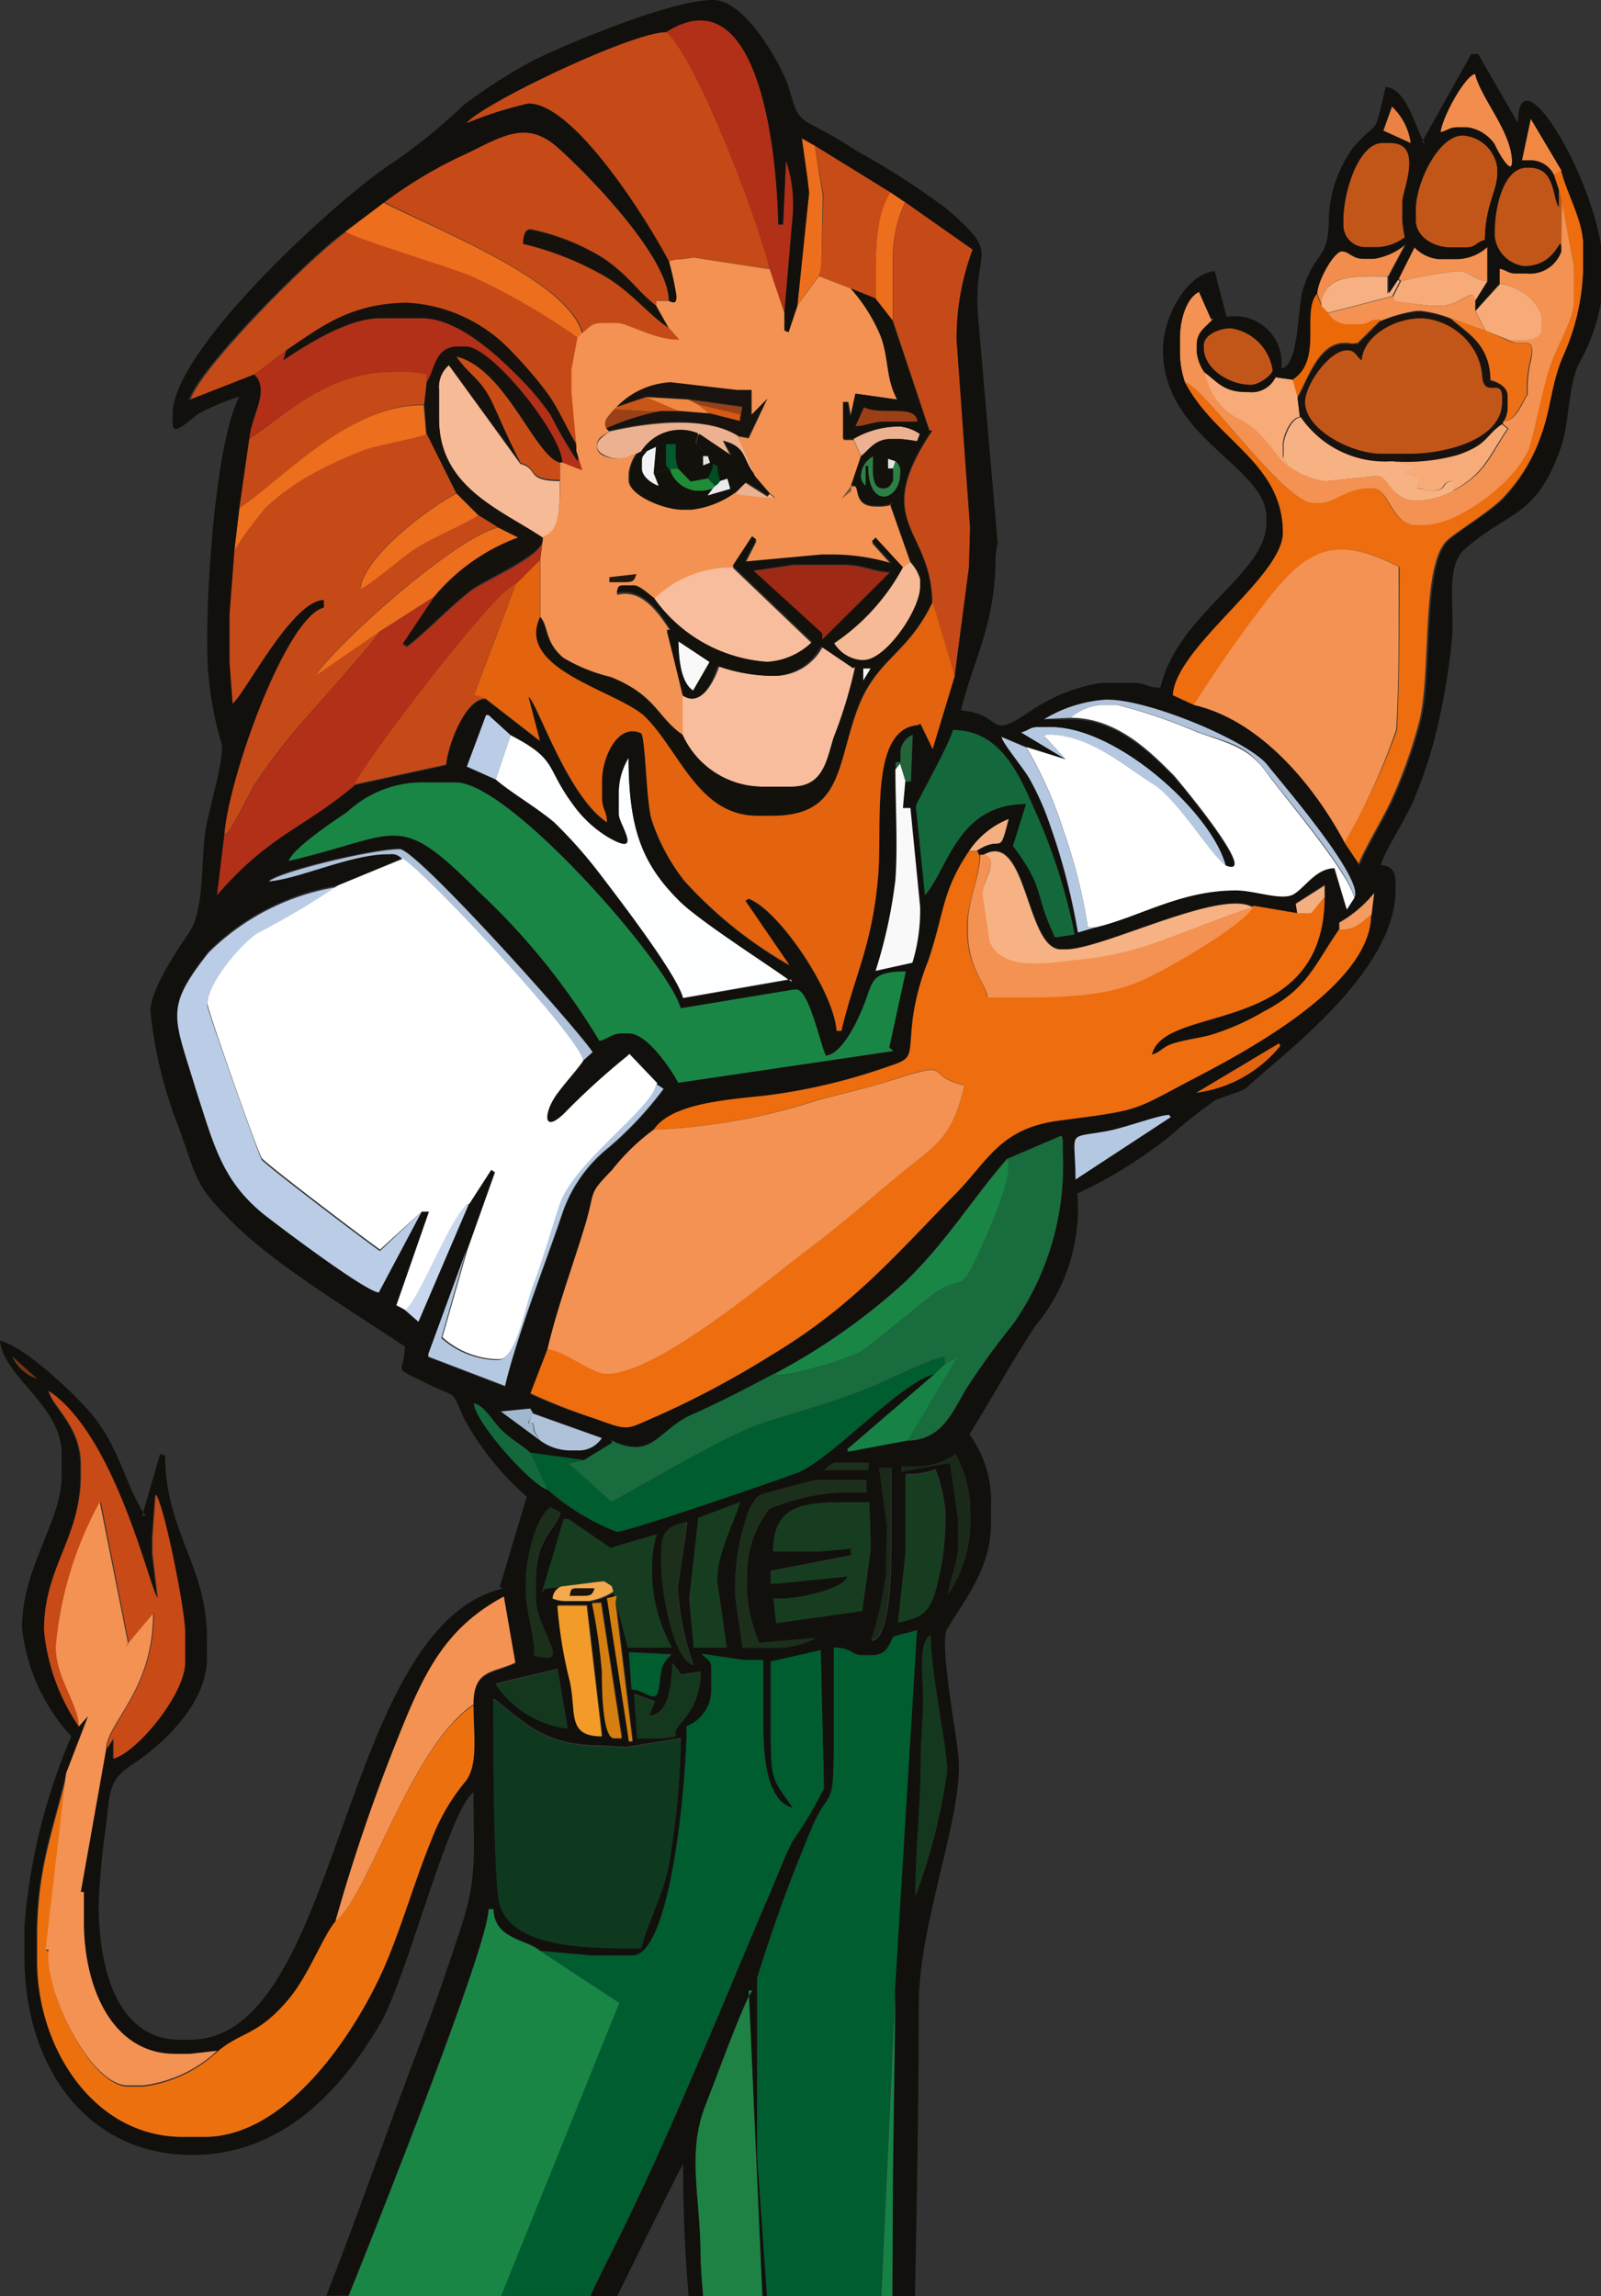 <svg xmlns="http://www.w3.org/2000/svg" viewBox="0 0 72.7 104.23"><rect x="0" y="0" width="72.7" height="104.23" fill="#333333" stroke="none"/><defs><style>.cls-1{fill:#e98242;}.cls-1,.cls-10,.cls-11,.cls-12,.cls-13,.cls-14,.cls-15,.cls-16,.cls-17,.cls-18,.cls-19,.cls-2,.cls-20,.cls-21,.cls-22,.cls-23,.cls-24,.cls-25,.cls-26,.cls-27,.cls-28,.cls-29,.cls-3,.cls-30,.cls-31,.cls-32,.cls-33,.cls-34,.cls-35,.cls-36,.cls-37,.cls-38,.cls-39,.cls-4,.cls-40,.cls-41,.cls-42,.cls-43,.cls-44,.cls-45,.cls-46,.cls-47,.cls-48,.cls-49,.cls-5,.cls-50,.cls-51,.cls-52,.cls-53,.cls-54,.cls-55,.cls-56,.cls-57,.cls-58,.cls-59,.cls-6,.cls-60,.cls-61,.cls-62,.cls-63,.cls-64,.cls-65,.cls-66,.cls-67,.cls-68,.cls-7,.cls-8,.cls-9{fill-rule:evenodd;}.cls-2{fill:#f28d4d;}.cls-3{fill:#f18842;}.cls-4{fill:#c25618;}.cls-5{fill:#c64a17;}.cls-6{fill:#f39252;}.cls-7{fill:#ed6e1c;}.cls-8{fill:#c74c17;}.cls-9{fill:#f7b082;}.cls-10{fill:#b13017;}.cls-11{fill:#f6ab78;}.cls-12{fill:#15120d;}.cls-13{fill:#ed6d0f;}.cls-14{fill:#ec6907;}.cls-15{fill:#ee7016;}.cls-16{fill:#9b4016;}.cls-17{fill:#c95617;}.cls-18{fill:#d65a14;}.cls-19{fill:#18130e;}.cls-20{fill:#ebb190;}.cls-21{fill:#19130f;}.cls-22{fill:#e3e3e4;}.cls-23{fill:#005a2b;}.cls-24{fill:#ca4d17;}.cls-25{fill:#f2f3f4;}.cls-26{fill:#12110c;}.cls-27{fill:#004c24;}.cls-28{fill:#2b8143;}.cls-29{fill:#1f8c37;}.cls-30{fill:#13110c;}.cls-31{fill:#775037;}.cls-32{fill:#ecebec;}.cls-33{fill:#f7b284;}.cls-34{fill:#f7ba96;}.cls-35{fill:#9e2915;}.cls-36{fill:#23170f;}.cls-37{fill:#f8bd9d;}.cls-38{fill:#f9f9fa;}.cls-39{fill:#afc2d9;}.cls-40{fill:#bbcde6;}.cls-41{fill:#24643b;}.cls-42{fill:#fdfeff;}.cls-43{fill:#b4c9e1;}.cls-44{fill:#f4af80;}.cls-45{fill:#12100d;}.cls-46{fill:#13693b;}.cls-47{fill:#fff;}.cls-48{fill:#f49b62;}.cls-49{fill:#e4630e;}.cls-50{fill:#198646;}.cls-51{fill:#c8d7ed;}.cls-52{fill:#196c3d;}.cls-53{fill:#743510;}.cls-54{fill:#a1b7cd;}.cls-55{fill:#168245;}.cls-56{fill:#1b2f1b;}.cls-57{fill:#005d30;}.cls-58{fill:#1a2919;}.cls-59{fill:#163d1f;}.cls-60{fill:#f4a94c;}.cls-61{fill:#1c150e;}.cls-62{fill:#d57f10;}.cls-63{fill:#0e391f;}.cls-64{fill:#14381e;}.cls-65{fill:#f39b28;}.cls-66{fill:#c84a16;}.cls-67{fill:#ed700f;}.cls-68{fill:#1e8245;}</style></defs><title>lion</title><g id="Слой_2" data-name="Слой 2"><g id="_1" data-name="???? 1"><path class="cls-1" d="M62.82,5.93l1.25.57a2.78,2.78,0,0,0-.86-1.67Z"/><path class="cls-2" d="M65.41,6c.39-.09.38-.22.78-.22h.45a1.83,1.83,0,0,1,1.24.78c0,.07.78,1.53.78.79,0-1.35-1.41-2.88-1.68-4C66.48,3.49,65.47,5.39,65.41,6Z"/><path class="cls-3" d="M70.57,7.95l.34-.22L69.51,5.39l-.4,1.89h.45A1.17,1.17,0,0,1,70.57,7.95Z"/><path class="cls-4" d="M61,10v.22a1,1,0,0,0,1,1h.56a2.18,2.18,0,0,0,1.23-.45,6.2,6.2,0,0,1-.11-.78V9.18c0-.55,1-2.69-.56-2.69h-.34C61.69,6.49,61,8.7,61,10Z"/><path class="cls-4" d="M64.29,9.52V10c0,.74.8,1.23,1.57,1.23h.67c.53,0,.45-.22.9-.34,0-1.53.56-2.22.56-3V7.61a1.69,1.69,0,0,0-1.57-1.46C65.31,6.16,64.29,8.31,64.29,9.52Z"/><path class="cls-4" d="M70.9,11.42V9.07l-.11-.45V9.4c-.3-.47-.15-1.79-1.34-1.79h-.11c-1.05,0-1.46,1.76-1.46,2.91v.22a1.53,1.53,0,0,0,1.34,1.34C70.82,12.09,70.88,10.38,70.9,11.42Z"/><path class="cls-5" d="M30.36,11.87a1.62,1.62,0,0,1,.56-.11l.57-.08,3.46.53c-.52-2.23-3.41-9.8-4.7-10.75-1.58,0-8.45,3.3-9.07,4.14A17.27,17.27,0,0,1,24,4.7C26.09,4.7,29.45,10.15,30.36,11.87Z"/><path class="cls-6" d="M63.51,12.65l.11.11a20.26,20.26,0,0,1,2.46-.45h.11c.57,0,.69.39,1.34.45V11.2a2.09,2.09,0,0,1-1.34.56h-.9a1.75,1.75,0,0,1-1.08-.54Z"/><path class="cls-7" d="M36.18,13.88l1-1.34A1.62,1.62,0,0,0,37.3,12l.06-3.14L37,6.61l-.59-.33.25,1.79.08.68Z"/><path class="cls-7" d="M39.76,13.55l.78,1v-2.8a6.12,6.12,0,0,1,.56-2.57l-.67-.45C39.69,9.81,39.76,11.71,39.76,13.55Z"/><path class="cls-8" d="M37.19,12.54l1.46.56,1.12.45c0-1.83-.08-3.73.67-4.81L37,6.61l.39,2.23L37.3,12A1.62,1.62,0,0,1,37.19,12.54Z"/><path class="cls-2" d="M59.81,13.32l.22.56c0-1.46,1.52-1.34,3-1.34l.78-1.46a2.94,2.94,0,0,1-1.46.67h-.45c-.52,0-.64-.34-1-.34S59.83,12.76,59.81,13.32Z"/><path class="cls-9" d="M60,13.88l.22.34,3-.78.34-.67-.11-.11-.45.67v-.78C61.56,12.54,60.07,12.42,60,13.88Z"/><path class="cls-10" d="M30.24,1.46c1.3,1,4.19,8.52,4.7,10.75l.67,2L36,9.74a6.26,6.26,0,0,0-.31-2.46l-.13,2.91h-.22C35.28,6.72,34.42-1.19,30.24,1.46Z"/><path class="cls-5" d="M40.55,14.56l1.67,5,.12,0c-2.85,4.25,0,4.38,0,7.84l1,3.36L44,25.75l.05-1.8-.61-8.51a11.42,11.42,0,0,1,.73-4.11L41.11,9.18a6.12,6.12,0,0,0-.56,2.57v2.8Z"/><path class="cls-11" d="M63.62,12.76l-.34.67v.25l1.68.2h.45c1,0,1.49-.94,1.57-.22l.56-.9c-.66-.05-.77-.45-1.34-.45h-.11A20.26,20.26,0,0,0,63.62,12.76Z"/><path class="cls-12" d="M30.36,14.89l-.56-1c-.74-.54-1.29-1.42-2.42-2.17a10.18,10.18,0,0,0-3.29-1.3c-.28,0-.33.36-.34.67a14,14,0,0,1,3.7,1.46C28.67,13.25,29.41,14.26,30.36,14.89Z"/><path class="cls-6" d="M63.29,13.44l-3,.78a1.09,1.09,0,0,0,1,.56h.45c.52,0,.34-.21,1-.22a6.21,6.21,0,0,1,1.57-.45h.22a5.29,5.29,0,0,1,1.34.34l1.57.56-.45-.9v-.45c-.08-.72-.56.22-1.57.22H65l-1.68-.2Z"/><path class="cls-11" d="M67,14.11l.45.9,1.12.45c.63,0,1.46.06,1.46-.56v-.34c0-.8-1.1-1.61-1.9-1.68Z"/><path class="cls-7" d="M15.68,10.52c.18.24,4.89,1.66,5.63,2a29.72,29.72,0,0,1,4.9,2.83l.22-.22c-.64-2.4-6.67-4.72-9-5.93Z"/><path class="cls-5" d="M17.47,9.18c2.29,1.21,8.32,3.54,9,5.93.31-.21.39-.45.9-.45H28c.51,0,1.65.76,2.83.76l-.48-.54c-.94-.63-1.69-1.64-2.91-2.35a14,14,0,0,0-3.69-1.46c0-.31.06-.67.34-.67a10.18,10.18,0,0,1,3.29,1.3c1.13.75,1.68,1.63,2.42,2.17v-.22h.56c0-2-3.72-5.78-5-6.92-1.41-1.29-2.49-.6-4.12.2A20.39,20.39,0,0,0,17.47,9.18Z"/><path class="cls-13" d="M70.57,7.95l.22.67.11.45.56,3v1.57c0,.88-.85,2.2-1.13,3.12s-.59,2.41-.85,3.4c-.4,1.47-3.17,3.67-4.84,3.67h-.34c-1.15,0-1.23-1.68-2-1.68-1.25,0-1.67.67-2.35.67h-.34c-1.31,0-4.94-5.25-5.82-5.49C55.18,20,58.25,21,58.25,24.18c0,2-4.86,5.17-5,7.38l1,.46a59.67,59.67,0,0,1,3.52-5c1.61-2,2.9-2.8,5.78-1.28,0,2.39,0,5-.11,7.39A28.37,28.37,0,0,1,61,38.29l.67,1c.11-.47,1.2-2.26,1.54-3.05a22.33,22.33,0,0,0,1.23-3.48c.55-2.12.09-6.81,1.17-8.13.3-.37,1.93-1.32,2.6-2A7.87,7.87,0,0,0,70,19.72c.43-1.18.46-2.38,1-3.59a10.23,10.23,0,0,0,.89-3.81V11.08c0-1.06-.79-2.41-1-3.36Z"/><path class="cls-14" d="M58.69,17.24l.22.78c.42-.66.92-2.46,2.13-2.46.42,0,.21.07.61,0l1.07-1.06c-.67,0-.49.22-1,.22h-.45a1.09,1.09,0,0,1-1-.56L60,13.88l-.22-.56C59.06,14.2,60.09,16.31,58.69,17.24Z"/><path class="cls-15" d="M68.21,19.15c.63-.05.84-.81,1.12-1.23a5.74,5.74,0,0,1,.17-1.63c.25-1.16-.39-.47-1-.83L67.43,15l-1.57-.56c.83.72,1.79,1.18,1.79,2.8.33.08.78.29.78.67v.56A1.14,1.14,0,0,1,68.21,19.15Z"/><path class="cls-10" d="M13,15.9,11.54,17c.75.71-.14,1.87-.22,2.91,1.78-1.19,3.56-3,6.5-3h.78a6.2,6.2,0,0,1,.78.11v.34c.38-.6.37-1.57,1.34-1.57h.45c1.18,0,4.37,4,4.37,5.26l.94.33-.27-.89v.45A19,19,0,0,1,25,18.83,12,12,0,0,0,23.44,17c-.88-.88-2.66-2.55-4.28-2.55h-1.9c-1.5,0-3.44,1.28-4.38,1.9Z"/><path class="cls-4" d="M54.66,15.68v.11c0,.93,1.13,1.68,2.13,1.68.41,0,1-.47,1-.67a2.25,2.25,0,0,0-1.9-1.9C55.35,14.89,54.66,15.2,54.66,15.68Z"/><path class="cls-11" d="M58.47,21.16c-.13-.48-.22-.2-.22-.56v-.45c0-.27.3-1.18.78-1.23l-.11-.9-.22-.78-.78-.11a1.2,1.2,0,0,1-1.23.67h-.11c-1.06,0-1.34-.52-1.9-.9a3,3,0,0,0,1.79,2.24C57.45,19.77,57.87,20.76,58.47,21.16Z"/><polygon class="cls-16" points="31.7 18.36 33.6 18.81 33.6 19.15 33.71 18.48 31.25 18.14 31.7 18.36"/><polygon class="cls-17" points="28 18.47 27.89 18.59 30.02 18.7 30.91 18.7 29.35 18.03 28 18.47"/><path class="cls-16" d="M27.55,19.48A11.19,11.19,0,0,1,30,18.7l-2.13-.11C27.65,18.86,27.33,19.13,27.55,19.48Z"/><polygon class="cls-3" points="30.91 18.7 32.26 18.81 31.7 18.36 31.25 18.14 29.35 18.03 30.91 18.7"/><polygon class="cls-18" points="32.26 18.81 33.6 19.15 33.6 18.81 31.7 18.36 32.26 18.81"/><path class="cls-16" d="M38.84,19.36c.57,0,.73-.21,1.37-.21h1.46c-.07-.83-1.61-.26-2.44-.66Z"/><path class="cls-5" d="M11.54,17,13,15.9c1.54-1,2.88-2.13,5.49-2.13A7,7,0,0,1,23.27,16,17,17,0,0,1,24.91,18c.51.74.87,1.67,1.3,2.29L26,17.8l0-1,.27-1.45a29.72,29.72,0,0,0-4.9-2.83c-.75-.32-5.45-1.74-5.63-2-1.42.95-6.64,6.16-7.09,7.64Z"/><path class="cls-19" d="M28,18.47,29.35,18l1.9.11,2.46.34-.11.66-1.34-.34-1.34-.11H30a11.19,11.19,0,0,0-2.46.78l.11.11c1.71-.4,4.3-.74,5.82.22l.51.09.88-1.82-.72.73V17.69l-.67,0-3-.35A3.68,3.68,0,0,0,28,18.47Z"/><path class="cls-20" d="M27.67,19.59c-.19.17-.56.35-.56.67s.55.56,1,.56.39-.13.78-.22l.22-.11a2.09,2.09,0,0,1,2.58-.78l1.49,1L32.82,20c1.08.25.82.83,1.46,1.57l-.78-1.79C32,18.85,29.38,19.2,27.67,19.59Z"/><path class="cls-12" d="M13,15.9l-.13.44c.94-.62,2.88-1.9,4.38-1.9h1.9c1.63,0,3.41,1.67,4.28,2.55A12,12,0,0,1,25,18.83a19,19,0,0,0,1.25,2.11v-.67c-.42-.61-.79-1.54-1.3-2.29A17,17,0,0,0,23.27,16a7,7,0,0,0-4.79-2.26C15.88,13.77,14.53,14.87,13,15.9Z"/><path class="cls-20" d="M38.76,19.93l.34.78c.34-.25.63-.78,1.34-.78h.45a7,7,0,0,1,.76.1l.13-.33a2,2,0,0,0-.9-.34A4.17,4.17,0,0,0,38.76,19.93Z"/><path class="cls-4" d="M61.83,16.35c-.27-.2-.27-.45-.67-.45-.79,0-1.9,1.56-1.9,2.35,0,1.26,2.11,2.35,3.47,2.35H64c1.86,0,4.26-.72,4.26-2.35V18c0-.86-.78.05-.9-.89a2.7,2.7,0,0,0-.44-1.35,3,3,0,0,0-2.24-1.34h-.11C63.3,14.44,61.92,15.24,61.83,16.35Z"/><path class="cls-21" d="M61.83,16.35c.09-1.1,1.47-1.9,2.69-1.9h.11a3,3,0,0,1,2.24,1.34,2.7,2.7,0,0,1,.44,1.35c.12.94.9,0,.9.89v.22c0,1.64-2.4,2.35-4.26,2.35H62.73c-1.36,0-3.47-1.09-3.47-2.35,0-.79,1.11-2.35,1.9-2.35.4,0,.4.25.67.45Zm.9-1.79-1.07,1.06c-.4,0-.19,0-.61,0-1.21,0-1.71,1.81-2.13,2.46l.11.9a4.64,4.64,0,0,0,4.14,2,8.74,8.74,0,0,0,3.07-.29c1.35-.47,1.21-.88,2-1.39v-.11a1.14,1.14,0,0,0,.22-.67v-.56c0-.38-.45-.59-.78-.67,0-1.62-1-2.08-1.79-2.8a5.29,5.29,0,0,0-1.34-.34h-.22A6.21,6.21,0,0,0,62.73,14.56Z"/><polygon class="cls-22" points="32.26 21.05 32.15 20.71 31.92 20.71 31.93 21.18 32.26 21.05"/><polygon class="cls-22" points="40.55 21.27 40.66 20.94 40.32 20.82 40.32 21.27 40.55 21.27"/><path class="cls-23" d="M30.36,21.27l.11.22v-.22h.34a1.61,1.61,0,0,1-.11-.56v-.56h-.45v.78C30.24,21.37,30.21,21,30.36,21.27Z"/><path class="cls-24" d="M23.63,21c.85.23.22.78,1.79.78V21c-1.12-.26-2.48-4.3-4.7-4.81.55.82,1.13,1,1.66,2.15C22.81,19.3,23.18,20.19,23.63,21Z"/><path class="cls-25" d="M29.35,20.49c-.14.2-.22.2-.22.45v.34c0,.37.47.7.78.79l-.22-.56.11-1.23Z"/><path class="cls-26" d="M29.12,20.49h.22l.45-.22-.11,1.23.67-.22c-.15-.3-.11.09-.11-.34v-.78h.45v.56a1.61,1.61,0,0,0,.11.56l.56.58.78-.14.22-.45V21h-.11l-.33.13v-.46h.22l-.57-.56.13-.44A2.09,2.09,0,0,0,29.12,20.49Z"/><path class="cls-27" d="M32.15,21.72l.34.34.13-.09.09-.13-.11-.45v-.21L32.37,21v.22Z"/><path class="cls-28" d="M40.66,20.94l-.11.34v.56c-.12.17-.15.34-.45.34-.57,0-.45-.87-.45-1.46a1.07,1.07,0,0,0-.56.9.58.58,0,0,0,.22.45v-.9h.11c0,2,1.46,1.56,1.46.34A.59.59,0,0,0,40.66,20.94Z"/><path class="cls-29" d="M30.47,21.5a1.43,1.43,0,0,0,1.12.78h.22a1.62,1.62,0,0,0,.56-.11l.11-.11-.34-.34-.78.14-.56-.58h-.34Z"/><path class="cls-30" d="M32.15,20.71l.11.34h.11l.22.12v.21l.11.45.32-.11.13.47-1,.3.24-.32a1.62,1.62,0,0,1-.56.11h-.22a1.43,1.43,0,0,1-1.12-.78l-.11-.22-.67.22.22.56c-.31-.09-.78-.42-.78-.79v-.34c0-.25.09-.25.22-.45h-.22l-.22.11a2,2,0,0,0-.34.9v.34c0,.67,1.57,1.34,2.46,1.34h.34a4.22,4.22,0,0,0,2-.78l.52-.5,1,.63.09-.13-.67-.78c-.64-.73-.37-1.32-1.46-1.57l.37.65-1.49-1-.13.44Z"/><path class="cls-11" d="M63.17,20.94l1.06.19-.5.37c.79.18.61,0,.56.67.46,0,.25.11.67.11.82,0,.37-.38,1-.45v.45c1.43-.76,1.62-1.54,2.49-2.82l-.25-.2c-.76.51-.62.92-2,1.39A8.74,8.74,0,0,1,63.17,20.94Z"/><polygon class="cls-31" points="38.64 22.06 38.21 22.64 38.64 22.28 38.64 22.06"/><polygon class="cls-32" points="32.71 21.83 32.61 21.96 32.48 22.06 32.37 22.17 32.13 22.49 33.16 22.19 33.03 21.73 32.71 21.83"/><path class="cls-20" d="M33.38,22.39a.61.61,0,0,0,.34.12l1,.11.47,0-.25-.2-.09.13-1-.63Z"/><path class="cls-33" d="M58.47,21.16a3.76,3.76,0,0,0,1.68.69l2.35-.24c.48-.06.62,1.12,1.79,1.12A3.65,3.65,0,0,0,66,22.28v-.45c-.64.07-.19.45-1,.45-.42,0-.21-.07-.67-.11.05-.65.23-.49-.56-.67l.5-.37-1.06-.19a4.64,4.64,0,0,1-4.14-2c-.48.05-.78,1-.78,1.23v.45C58.25,21,58.34,20.69,58.47,21.16Z"/><path class="cls-5" d="M11.31,19.93l-.45,3.13c2.16-1.44,5-4.7,8.4-4.7l.11-1V17a6.2,6.2,0,0,0-.78-.11h-.78C14.87,16.91,13.09,18.74,11.31,19.93Z"/><path class="cls-6" d="M70.9,11.42a1.51,1.51,0,0,1-1.57,1h-.45c-.41,0-.39-.13-.78-.22v.67c.8.07,1.9.88,1.9,1.68v.34c0,.62-.82.56-1.46.56.56.36,1.2-.33,1,.83a5.74,5.74,0,0,0-.17,1.63c-.28.42-.49,1.18-1.12,1.23v.11l.25.2c-.87,1.28-1.05,2.06-2.49,2.82a3.65,3.65,0,0,1-1.68.45c-1.17,0-1.31-1.18-1.79-1.12l-2.35.24a3.76,3.76,0,0,1-1.68-.69c-.6-.4-1-1.39-2-2a3,3,0,0,1-1.79-2.24,2,2,0,0,1-.34-.9v-.34c0-.65.51-.85.78-1.23L55,14.5l-.55-1.24.13-.06c-.67.18-1,1.27-1,2.13v.78a4.5,4.5,0,0,0,.22,1.23c.88.24,4.51,5.49,5.82,5.49h.34c.69,0,1.1-.67,2.35-.67.79,0,.87,1.68,2,1.68h.34c1.67,0,4.44-2.2,4.84-3.67.27-1,.55-2.41.85-3.4s1.13-2.24,1.13-3.12V12.09l-.56-3Z"/><path class="cls-34" d="M24.64,24.41c.84-.22.78-1.51.78-2.57-1.58,0-.94-.56-1.79-.78l-3.25-4.48a1.3,1.3,0,0,0-.45,1.12V19C19.94,22.12,22.73,23.13,24.64,24.41Z"/><path class="cls-7" d="M10.87,23.06,10.64,25a16.19,16.19,0,0,1,1.48-2,11,11,0,0,1,2-1.44,19.54,19.54,0,0,1,2.38-1.1c.57-.22,2.62-.59,2.85-.73l-.11-1.34C15.86,18.36,13,21.62,10.87,23.06Z"/><path class="cls-35" d="M34.17,25.92l3.13,2.85,0,.29L40.44,26c-.75,0-1.21-.34-2.13-.34l-2.24,0Z"/><path class="cls-36" d="M27.67,26.2v.22h.67c.43,0,.46-.06.56-.37Z"/><path class="cls-7" d="M21.73,23.4l-1-1c-1.22.64-4.24,2.86-4.37,4.37.67-.35,1.74-1.31,2.53-1.84S21.41,23.68,21.73,23.4Z"/><path class="cls-6" d="M28.9,26.06c-.1.3-.13.37-.56.37h-.67V26.2l1.23-.14Zm9.75-4v.22l-.43.36.43-.58Zm-5.15-2.24.78,1.79.67.78.25.2-.47,0-1-.11a.61.61,0,0,1-.34-.12,4.22,4.22,0,0,1-2,.78H31c-.89,0-2.46-.68-2.46-1.34V21.5a2,2,0,0,1,.34-.9c-.39.09-.38.22-.78.22s-1-.12-1-.56.37-.5.56-.67l-.11-.11c-.22-.36.1-.62.34-.9l.11-.11a3.68,3.68,0,0,1,2.46-1.12l3,.35.67,0v1.12l.72-.73L34,19.9l-.51-.09Zm-3.14-7.95a13.74,13.74,0,0,1,.34,1.57c0,.38-.14.3-.34.22H29.8v.22l.56,1,.48.54c-1.17,0-2.32-.76-2.83-.76h-.67c-.51,0-.58.24-.9.45l-.22.22-.27,1.45,0,1,.22,2.46v.22l.27.89L25.54,21h-.11v.78c0,1.07.05,2.35-.78,2.57v.11l-.11.9V28c.39.45.19,1.14,1.05,1.86a7.55,7.55,0,0,0,2.15.87c2.1.85,2.1,1.84,3.29,2.64V31.57l-.74-2.88.18,0c-.51-.76-1.28-2-2.46-1.68.07-.25,0-.34.34-.34h.45c.26,0,.7.43.9.56a5,5,0,0,1,3.58-1.46l.88-1.34.19.15-.51,1,3.47-.32h.56a9.46,9.46,0,0,1,2.63.4l-.9-1,.17-.17L41,25.75l.34-.22-.93-2.64.15,0A1.62,1.62,0,0,1,40,23h-.22c-1.18,0-.6-1.1-1.12-.9l.45-1.34-.34-.78h-.45V18.25h.21l.12.67.23-1.05,1.9.27c-.52-1-.36-1.76-.74-2.85a7.65,7.65,0,0,0-1.39-2.19l-1.46-.56-1,1.34-.4,1.19L35.62,15v-.78l-.67-2-3.46-.53-.57.08A1.62,1.62,0,0,0,30.36,11.87Z"/><path class="cls-5" d="M10.64,25l-.22,2.91,0,2.13.14,1.9c.55-.4,2.69-4.67,4.14-4.7v.34C13,28,10.41,35.2,10.19,37.84c.1.33,1.1-1.81,1.41-2.29a27.27,27.27,0,0,1,1.78-2.37c.51-.62,3.8-4.26,3.87-4.53l-2.91,2c1-1.54,6.38-6.27,8.29-6.72l-.9-.56c-.32.28-2.2,1.09-2.85,1.52S17,26.41,16.35,26.76c.13-1.51,3.15-3.72,4.37-4.37l-1.34-2.69c-.23.15-2.28.51-2.85.73a19.54,19.54,0,0,0-2.38,1.1,11,11,0,0,0-2,1.44A16.19,16.19,0,0,0,10.64,25Z"/><path class="cls-12" d="M19.38,17.35l-.11,1,.11,1.34,1.34,2.69,1,1,.9.56.9.45a9,9,0,0,0-3.81,2.69l-1.43,2.11.2.13c.61-.41,2.05-1.9,2.93-2.56.59-.45,3.22-1.57,3.23-2.25v-.11c-1.92-1.28-4.7-2.28-4.7-5.37V17.69a1.3,1.3,0,0,1,.45-1.12L23.63,21c-.45-.86-.83-1.75-1.25-2.67-.53-1.15-1.11-1.32-1.66-2.15,2.23.52,3.58,4.55,4.7,4.81h.11c0-1.24-3.19-5.26-4.37-5.26h-.45C19.74,15.79,19.76,16.75,19.38,17.35Z"/><path class="cls-10" d="M19.71,27.1l-2.46,1.57c-.07.26-3.37,3.9-3.87,4.53a27.27,27.27,0,0,0-1.78,2.37c-.31.48-1.31,2.61-1.41,2.29l-.34,2.8c2.41-2.77,3.89-3,6.27-5-.13-.27,6.28-8.8,7.28-9.07l1.12-1.12.11-.9c0,.69-2.64,1.81-3.23,2.25-.88.66-2.32,2.15-2.93,2.56l-.2-.13Z"/><path class="cls-34" d="M41,25.75a9.64,9.64,0,0,1-3.14,3.47,1.61,1.61,0,0,0,1.23.78h.11c1,0,2.58-2.28,2.58-3.36v-.34a1.84,1.84,0,0,0-.45-.78Z"/><path class="cls-37" d="M29.68,27.21a6.86,6.86,0,0,0,5.15,2.91,3.18,3.18,0,0,0,2.13-1l-.09.09-3.61-3.45A5,5,0,0,0,29.68,27.21Z"/><path class="cls-7" d="M17.25,28.66l2.46-1.57a9,9,0,0,1,3.81-2.69l-.9-.45c-1.91.44-7.26,5.18-8.29,6.72Z"/><polygon class="cls-25" points="39.2 30.9 39.54 30.34 39.2 30.34 39.2 30.9"/><path class="cls-38" d="M31.48,31.35l.75-1.3-1.42-.94C30.82,30,30.93,31,31.48,31.35Z"/><path class="cls-39" d="M48.61,32.58A2.5,2.5,0,0,1,50,32h.78a24.51,24.51,0,0,1,3.6,1.22c1.56.55,2.21.59,3.12,1.81s3.75,4.52,4,5.71c.51-.82-3.37-5.3-3.92-6-.79-1.07-5.35-3-7.28-3h-.11a6.22,6.22,0,0,0-2.8.9Z"/><polygon class="cls-40" points="22.51 35.38 23.19 33.37 22.19 32.46 22.07 32.42 21.19 34.79 22.51 35.38"/><path class="cls-41" d="M40.66,34.93l.2-.22.24.78h.26l.08-2.13a.89.89,0,0,0-.56.9v.34h-.22Z"/><path class="cls-5" d="M16.13,35.6l4.14-.9c.07-.89.86-3,1.79-3l-.33-.13-.2-.05,1.88-5C22.41,26.8,16,35.34,16.13,35.6Z"/><path class="cls-37" d="M31,31.57v1.79a4,4,0,0,0,3.58,2.35H36c1.44,0,1.6-1,1.94-2.2a21.11,21.11,0,0,0,1-3.29l-.09.12-1.48-1a2.46,2.46,0,0,1-2.13,1.34h-.11a7.55,7.55,0,0,1-2.46-.45C32.44,30.89,31.87,32.13,31,31.57Z"/><path class="cls-42" d="M22.51,35.38c.71.61,1.8,1.23,2.65,1.94a21.38,21.38,0,0,1,2.15,2.44c.76,1,3.45,4.49,3.7,5.54l4.92-.86,0,.12c-.16-.22-4.08-2.68-5.07-3.67-1.68-1.66-2.32-3.24-2.32-6.52a3.06,3.06,0,0,0-.45,1.68v.9c0,.44,1.17,2-.53,1A5.35,5.35,0,0,1,26,36.49c-1.24-1.68-.65-2-2.81-3.12Z"/><path class="cls-30" d="M39.2,30.34h.34l-.34.56v-.56Zm-8.4-1.23,1.42.94-.75,1.3c-.54-.36-.65-1.38-.67-2.24Zm5.26-3.49,2.24,0c.91,0,1.38.32,2.13.34l-3.09,3.08,0-.29-3.13-2.85,1.89-.29Zm4.48-4.35h-.22v-.45l.34.11a.59.59,0,0,1,.22.56c0,1.23-1.46,1.69-1.46-.34h-.11v.9a.58.58,0,0,1-.22-.45,1.07,1.07,0,0,1,.56-.9c0,.58-.12,1.46.45,1.46.3,0,.33-.16.45-.34v-.56Zm-1.32-2.79c.83.4,2.37-.17,2.44.66H40.21c-.64,0-.8.18-1.37.21l.39-.87Zm-.48,1.44a4.17,4.17,0,0,1,2.13-.56,2,2,0,0,1,.9.34l-.13.33a7,7,0,0,0-.76-.1h-.45c-.72,0-1,.53-1.34.78l-.45,1.34c.52-.2-.06.9,1.12.9H40a1.62,1.62,0,0,0,.56-.11l-.15,0,.93,2.64a1.84,1.84,0,0,1,.45.78v.34c0,1.07-1.57,3.36-2.58,3.36h-.11a1.61,1.61,0,0,1-1.23-.78A9.64,9.64,0,0,0,41,25.75L39.76,24.4l-.17.17.9,1a9.46,9.46,0,0,0-2.63-.4H37.3l-3.47.32.51-1-.19-.15-.88,1.34,3.61,3.45.09-.09a3.18,3.18,0,0,1-2.13,1,6.86,6.86,0,0,1-5.15-2.91c-.2-.13-.64-.56-.9-.56h-.45c-.31,0-.27.09-.34.34,1.19-.28,2,.92,2.46,1.68l-.18,0L31,31.57c.84.56,1.41-.68,1.57-1.34a7.55,7.55,0,0,0,2.46.45h.11a2.46,2.46,0,0,0,2.13-1.34l1.48,1,.09-.12a21.11,21.11,0,0,1-1,3.29c-.34,1.16-.51,2.2-1.94,2.2H34.61A4,4,0,0,1,31,33.37c-1.19-.8-1.2-1.79-3.29-2.64a7.55,7.55,0,0,1-2.15-.87c-.86-.72-.66-1.41-1.05-1.86-1.15,2.4,3.51,3.35,4.73,4.56,1.6,1.58,2.42,4.51,5.12,4.51h.67c3.12,0,3-2.26,3.82-4.69s2.27-2.57,3.46-5c0-3.46-2.85-3.59,0-7.84l-.12,0-1.67-5-.78-1-1.12-.45A7.65,7.65,0,0,1,40,15.29c.38,1.08.21,1.86.74,2.85l-1.9-.27-.23,1.05-.12-.67h-.21v1.68Z"/><path class="cls-43" d="M48.39,34.48l-.92-1-.09.1c.06-.1.07-.22.22-.22,1.91,0,3.57,1.46,4.73,2.22S55,38.84,55.67,39.3C55.13,37,50.78,33,47.72,33h-.56c-.41,0-.39.13-.8.25Z"/><path class="cls-6" d="M54.21,32c3.06.71,5.49,3.74,6.83,6.27a28.37,28.37,0,0,0,2.36-5.15c.14-2.37.11-5,.11-7.39C60.64,24.23,59.35,25,57.73,27A59.67,59.67,0,0,0,54.21,32Z"/><path class="cls-44" d="M44,38.63h.34c1.2-.8,1,.37,1.46-1.46A3.89,3.89,0,0,0,44,38.63Z"/><path class="cls-45" d="M41.61,104.23H40.52l0-5.48.11-8.4,1-16.35-1.06.28c-.23.4-.3.85-1,.85H39.2c-.6,0-.47-.34-1.34-.34,0,1.38,0,3.07,0,4.48,0,3-.21,1.83-1,3.71a71.87,71.87,0,0,0-2.48,6.81v8.06l.45,6.37h-.22L34,90.36h.16c-.33.37-1.79,4.37-2.11,5.17-.85,2.11-.28,4.07-.24,6.59,0,.67.06,1.39.12,2.12h-.66c-.16-1.88-.25-3.8-.25-6-.07.05-1.52,3-3,6H26.8q.51-1.08,1.05-2.15c1.7-3.38,3.24-7,4.73-10.5.76-1.79,1.49-3.57,2.26-5.35.38-.88.71-1.78,1.15-2.66a17.83,17.83,0,0,0,1.42-2.39v-.11l-.14-6.16L35,75.42v3.29c0,2.3.15,2.07,1,3.36-1.2-.32-1.34-2.36-1.34-3.81V75.35h-.9l-1.9-.28c.19.22.44.29.44.61v1a1.77,1.77,0,0,1-1.12,1.68c0,2.51-.72,10.41-2.46,10.41H26.88l-2.35-.22c-.62-.54-2.1-.53-2.13-1.9h-.22c0,1.63-5.06,14.32-5.92,16.47l-.44,1.09h-1l.7-1.83c1.26-3.33,2.39-6.57,3.66-9.88.63-1.64,1.2-3.33,1.75-5,.75-2.26.57-3.24.57-6.14-1.13.83-3,8.34-4.21,10.46-1.62,2.77-4.28,6-8.56,6-4.79,0-7.62-4-7.62-9V87.44a27,27,0,0,1,2.13-8.62A8.66,8.66,0,0,1,1,73.9C1,71.13,2.8,69.07,2.8,67v-1c0-2.2-2.66-3.51-2.8-5.15,1.16.31,3.28,2.33,4.06,3.22,1.41,1.64,1.6,3.35,2.55,4.73l-.15,0L7.27,66l.23.07c0,3.46,1.9,5,1.9,8.29v.9c0,2.08-2,3.9-3.29,4.77C5,80.74,5,81.13,4.83,82.75a36.28,36.28,0,0,0-.35,3.68c0,2.93.83,6.16,3.7,6.16h.45c6.9,0,6.74-18.75,14.23-20.49l-.17-.05,1.23-4.11a13,13,0,0,1-2.86-3.57c-.58-1.36-.32-.89-1.68-1.57-1.71-.85-1-.37-1-1.68-2.33-1.56-5.92-3.72-7.81-5.62C8.9,53.84,9,53.67,8.13,51.21a19.9,19.9,0,0,1-1.3-5.3c0-1,1.26-2.85,1.73-3.54.71-1,.56-3,.75-4.51.11-1,1-3.71.72-4.2A15.84,15.84,0,0,1,9.41,29c0-3.12.46-9.1,1.46-11a11.06,11.06,0,0,0-1.75.72c-.46.25-1.28,1.19-1.28.51v-.45c0-3,7.88-10.12,10.2-11.53a26,26,0,0,0,3-2.47,24,24,0,0,1,3.28-2.09C25.74,2,30.46,0,32.37,0c1.37,0,2.78,2.43,3.25,3.47s.31,1.73,1.19,2.17a20.85,20.85,0,0,1,2.12,1.23A33.36,33.36,0,0,1,43,9.49c2.6,2.25,1.11,1.61,1.43,5.07l.87,10.07-.09.57c0,3.21-1,4.65-1.57,7.05,2,.17,1.12,1.41,3.09.07A7.89,7.89,0,0,1,50,31h1.46c.61,0,.6.21,1.23.22.79-3.38,4.82-5.16,4.82-7.5v-.22c0-2.34-4.7-3.59-4.7-7.61,0-1.54,1.1-3.48,2.35-3.58l.53,2.06.14,0a2.11,2.11,0,0,1,2.35,2.35c.83-.07.73-2.88,1-3.62.56-1.78,1.16-1.25,1.16-3.21a5.84,5.84,0,0,1,1.09-3.17c1.23-1.44.91-.29,1.49-2.77,1,.08,1.35,1.93,1.79,2.58l-.14-.08,2.24-4,.31,0,1.81,3.14c0-3.57,3.85,3.13,3.85,6.47V13.1a8.56,8.56,0,0,1-1.12,3.47c-.47,1.13-.4,2.62-.77,3.71-1.12,3.27-2.48,2.93-4.4,4.67-.85.77-.44,2.57-.55,4a32.11,32.11,0,0,1-.62,3.85,21,21,0,0,1-1.11,3.48c-.35.87-1.38,2.41-1.51,3,.48,0,.67.28.67.78v.34c0,3.27-4,6.58-5.9,8.21-1.36,1.14-.47.64-2.26,1.32a19.37,19.37,0,0,0-1.95,1.53,20.78,20.78,0,0,1-4.34,2.72,8.29,8.29,0,0,1-1.9,6c-1.07,1.61-2,3.33-3,4.93A5.15,5.15,0,0,1,45,68.41v.78c0,2-1.23,3.48-2,4.77-.35.61.41,4.63.52,5.74.26,2.63-1.8,7.53-1.8,11.33,0,4.37-.09,8.78-.17,13.2ZM41.56,86.1A26.79,26.79,0,0,0,43,80.46c.08-.81-.74-4.44-.74-6.23-.58.31-.34,1.95-.34,2.8,0,1.14-.12,2-.11,3,0,1.91-.22,4.12-.22,6Zm-19.15-9c0,2.54,0,6.39.2,8.86s4,2.44,6.52,2.44c.31-1.31,1.14-2.59,1.34-4.37a37.26,37.26,0,0,0,.45-5.15l-2.45.41-1.24-.07c-2.61,0-3.46-1.13-4.82-2.13Zm.11-.67a4.63,4.63,0,0,0,3.25,2l-.45-2.69-2.8.67Zm8.18,2.35c-.24-.51,1.12-.92,1.12-2.91l-.89.13-.39-.52c-.06,1.06-.16,2.33-1.06,2.4l.27-.66-.95-.34.14,2h1a6.21,6.21,0,0,0,.78-.11Zm-2-2.13c.71.06,1.13.75,1.24-.11s.08-1,.56-1.46L28.56,75l.11,1.68Zm-3.36-3.81a20.38,20.38,0,0,0,.57,3.46c.3,1.42-.14,2.47,1.45,2.47l-.69-5.93Zm2.25-.34,1,6.51.16,0L28,72.78l0-.34-.44.11Zm-.68.23a25.41,25.41,0,0,1,.45,3.13c0,.53,0,3,.56,3h.34l-.94-6.15Zm10.31-2.33,1.45-.16v.35L35,71.3v.58h.34l3.14-.32c-.16.56-2.16,1-2.91,1h-.45l.13,1.12,3.9-.55.39-2.8-.06-2.14h-.67c-2.21,0-3.7,0-3.7,2.24l2.13,0Zm3.58,3.22c1.09-.25,1.42-.42,1.72-1.53a12.27,12.27,0,0,0,.41-2.84v-.67a6.91,6.91,0,0,0-.45-1.9,3.3,3.3,0,0,1-1,.22h-.34v3.58l-.34,3.13ZM27.78,72l.73,2.79h2a7.21,7.21,0,0,1-.9-3.13v-.78a4.49,4.49,0,0,1,.22-1.23l-2.11.62-1.91-1.31-.21,0-1,3.36.14-.2,2.74-.3c-.93,0-2.28-.06-2.35.78a1.62,1.62,0,0,0,.56.11h1.12a3,3,0,0,0,1.12-.45L27.78,72Zm3,.1.44-3c-.83.22-1.17.35-1.17,1.46V71c0,1.3.55,4.35,1.46,4.59a12.1,12.1,0,0,1-.72-3.48Zm-6.44-.44c0-1.84.9-2.21,1.12-3L25,68.41c-.64.43-1.12,2.24-1.12,3.36v.45c0,1,.52,2.53.34,2.91a1.61,1.61,0,0,0,.56.11h.11c.71,0-.56-1.52-.56-2.69v-.9ZM32.6,72c-.21-1.21.84-3.1,1-3.81l-1.89.71-.41,3.65.2,2.24H33L32.6,72Zm1.34-.34a4.73,4.73,0,0,1,1-3.17,9.88,9.88,0,0,1,3.28-.75h1.12v-.56H37.08c-.15,0-1.54.39-1.78.46-.83.25-.84.07-1.27.86a10.24,10.24,0,0,0-.65,3.61v.34l.34,2.35h1.34a3.9,3.9,0,0,0,2-.45l-2.58.22a6.54,6.54,0,0,1-.56-2.8v-.11Zm6-5,.36,2.68-.05,2.25a18,18,0,0,1-.67,2.91c.88-.1.9-3.3.9-4.37V66.62ZM38,66.39c-.27,0-.41.21-.56.34h2v-.34Zm2.92.36,2.24-.34L43.51,69l0,1.24c0,.61-.39,1.46-.45,2.13a6.13,6.13,0,0,0,1-3.69v-.11a5.54,5.54,0,0,0-.67-2.57,3.12,3.12,0,0,1-2,.56h-.45v.25Zm-16.69-2.6-.12-.22-1.33.14,1.79,1.31a2.33,2.33,0,0,0,1.34.45h.45a1.23,1.23,0,0,0,1-.56l-3.14-1.12ZM4.82,79.38l.3-.47,0,.92c1.07-.29,3.25-2.93,3.25-4.37V74.12c0-1.08-1-6-1.34-6.27l-.14,1.9,0,.79.24,2c-.33-.23-1.87-7.34-4.95-9.4.21.78,1.46,1.61,1.46,3.36v.34C3.7,69.82,2,71.08,2,74a9.27,9.27,0,0,0,1.57,4.37L4,77.9,3,80.5c-.57,2.44-1.34,4.21-1.34,7.39V89C1.68,93,4.29,97,8.29,97h1c3.81,0,6.93-4.88,8.17-7.73.8-1.85,1.37-3.91,2.15-5.8a9.31,9.31,0,0,1,1.48-2.55c.65-.73.41-2.18.41-3.51,0-1.61.87-1.41,1.9-1.9l-.52-3c-2.66,1.43-3.62,3.43-4.81,6.42a81.3,81.3,0,0,0-2.85,8.35c-.55.63-1.22,2.47-2.15,3.56-1.41,1.66-2.14,1.43-3.23,2.37l-1.23.14-.68,0c-2.85,0-4.14-3-4.14-6V85.88l-.14,0,1.15-6.47ZM.56,61.58a1.85,1.85,0,0,0,1.12,1l-1.12-1Zm40.66,3.81c1.57,0,2.05-1.32,2.68-2.36A35,35,0,0,1,46,60.11a12.53,12.53,0,0,0,2.26-7.82v-.56l-.06-.18L45.7,52.62c-1.63,1.88-2.73,3.74-4.62,5.57a28.49,28.49,0,0,1-5.91,4.17c-1.27.67-2.35,1.24-3.74,1.86-1.54.69-1.75,2.08-3.66,1.16l.07.1-1.3.8-2.46-.34c-.49-.43-.85-.57-1.37-1.09-.31-.32-.78-1.11-1.2-1.15.07.87,2.63,3.72,3.36,3.92A10.38,10.38,0,0,0,28,69.53c.54,0,7.22-2.31,8.19-2.67,1.55-.59,4.69-4.13,6.26-4.49l-4,3.42.05.11,2.68-.51Zm7.63-11.85,4.31-2.82-.07-.1c-.49,0-2,.59-2.85.74-1.85.33-1.41-.08-1.4,2.19Zm5.48-3.93a5.89,5.89,0,0,0,3.81-2.13l-.06-.11L54.33,49.6ZM26.43,48.14l.47-.42c-.79-1.17-8-9.21-8.76-9.21-1.19,0-5.38,1-5.94,1.46,1.4-.12,3.72-1.23,5.38-1.23h.11a.59.59,0,0,1,.56.22l-2.91,1.23a10.75,10.75,0,0,0-5.88,3c-2,2.56-1.58,2.83-.55,6.25C9.72,52,10.09,53.6,12,55.14c.69.54,4.58,3.48,5.2,3.53L19.15,55h.22l.11,0L18,59.25l.4.21L19,60l2.28-5.32,1-1.55.17.11-1.27,3.57-1.72,4.69v.12l3.48,1.33c.56-2.35,1.86-5.62,2.6-7.83a6.5,6.5,0,0,1,2.11-3,16.11,16.11,0,0,0,2.49-2.66l-.34-.22-1.26-1.32-.09.09a32.69,32.69,0,0,0-2.88,2.62c-1,.95-.91-.08-.32-.89.41-.56.83-1,1.19-1.5ZM13.11,39.08c5.09-1.19,4.91-2.33,8.6,1.37a31.27,31.27,0,0,1,5.51,6.8c.45-.11.56-.34,1-.34h.34c.84,0,1.92,1.64,2.24,2.24l9.76-1.44-.18-.16.75-3.45c-1.72,0-1.45.51-2,1.76-.26.63-.93,2-1.63,2.06-.26-.55-.77-3-1.34-3h-.11l-5.14.85c-.54-2-7.76-10.25-10.2-10.25H19.38a5,5,0,0,0-3.6,1.33c-.59.43-2.46,1.66-2.67,2.26Zm31.25-.45c1.2-.8,1,.37,1.46-1.46A3.89,3.89,0,0,0,44,38.63c-1.25,1.86-1.1,2.77-1.86,5a10.9,10.9,0,0,0-.7,2.66c-.2,1.75.1,1.72-1.21,2.15a26.61,26.61,0,0,1-5.44,1.28c-1.84.25-4.31.4-5.12,1.6a9.66,9.66,0,0,0-1.88,1.82c-1.13,1.17-.74.87-1.22,2.48-.55,1.83-1.29,3.81-1.72,5.67l-.77,2A25.39,25.39,0,0,0,27,64.39c1.65.6,1.37.51,2.91-.14A42.29,42.29,0,0,0,35,61.53c3.66-2.19,5.58-4.47,8.42-7.37,1.45-1.48,2-2.94,4.66-3.29,3.74-.49,3.3-.42,6-1.84,2.38-1.24,8.18-4.28,8.18-7.5l.12-1a5.49,5.49,0,0,1-1.58,1.34v.34c-1.17,1.69-1.42,2.68-3.44,3.73A11.06,11.06,0,0,1,54.91,47c-.44.11-1,.19-1.47.32-.68.17-.68.43-1.13.55.55-2.35,7.84-.74,7.84-7.17v-.56L58.84,41l.08.51-2-.34c-1.42-.9-6.81,1.9-8.51,1.9h-.22c-1.62,0-1.52-5.56-3.58-4.25h-.11l-.11-.22Zm-2.35,2c1.07-1.24,1.48-4.14,4.59-4.14L46,38.4c1.5,2,.92,2.08,1.91,4.15l.89-.13A26.48,26.48,0,0,0,47,36.8c-.68-1.53-1.52-3.66-3.73-3.66-.16.69-1.7,3.35-1.68,3.47l.45,4Zm-.9-5.15h.26l.08-2.13a.89.89,0,0,0-.56.9v.34h-.22v.34c0,1.54.11,3.55,0,5a22.17,22.17,0,0,1-.9,4.14l1.67-.37a8.11,8.11,0,0,0,.35-2.54l-.44-4.48H41l.11-1.23ZM23.19,33.37l-1-.91-.12,0-.88,2.36,1.33.59c.71.61,1.8,1.23,2.65,1.94a21.38,21.38,0,0,1,2.15,2.44c.76,1,3.45,4.49,3.7,5.54l4.92-.86,0,.12c-.16-.22-4.08-2.68-5.07-3.67-1.68-1.66-2.32-3.24-2.32-6.52a3.06,3.06,0,0,0-.45,1.68v.9c0,.44,1.17,2-.53,1A5.35,5.35,0,0,1,26,36.49c-1.24-1.68-.65-2-2.81-3.12Zm38.31,7.39c.51-.82-3.37-5.3-3.92-6-.79-1.07-5.35-3-7.28-3h-.11a6.22,6.22,0,0,0-2.8.9h1.23c2.1,0,3.6,1.52,4.68,2.6.09.09,4,4.75,2.38,4.11C55.13,37,50.78,33,47.72,33h-.56c-.41,0-.39.13-.8.25l2,1.2-1.79-.56-1.11-.47c0,.23,1,1.43,1.26,1.89a12.52,12.52,0,0,1,.93,2.09,29.25,29.25,0,0,1,1.27,4.89l.78-.22c2-.47,3.85-1.68,6.38-1.68.87,0,2.1.49,2.63.17s1-1.16,1.85-1.18l.56,1.88.34-.53ZM54.66,15.68v.11c0,.93,1.13,1.68,2.13,1.68.41,0,1-.47,1-.67a2.25,2.25,0,0,0-1.9-1.9c-.54,0-1.23.31-1.23.78Zm9.63-6.16V10c0,.74.8,1.23,1.57,1.23h.67c.53,0,.45-.22.9-.34,0-1.53.56-2.22.56-3V7.61a1.69,1.69,0,0,0-1.57-1.46c-1.11,0-2.13,2.15-2.13,3.36ZM61,10v.22a1,1,0,0,0,1,1h.56a2.18,2.18,0,0,0,1.23-.45,6.2,6.2,0,0,1-.11-.78V9.18c0-.55,1-2.69-.56-2.69h-.34C61.69,6.49,61,8.7,61,10ZM70.9,7.73,69.51,5.39l-.4,1.89h.45a1.17,1.17,0,0,1,1,.67l.22.67V9.4c-.3-.47-.15-1.79-1.34-1.79h-.11c-1.05,0-1.46,1.76-1.46,2.91v.22a1.53,1.53,0,0,0,1.34,1.34c1.6,0,1.66-1.72,1.68-.67a1.51,1.51,0,0,1-1.57,1h-.45c-.41,0-.39-.13-.78-.22v.67L67,14.11v-.45l.56-.9V11.2a2.09,2.09,0,0,1-1.34.56h-.9a1.75,1.75,0,0,1-1.08-.54l-.72,1.43-.45.67v-.78l.78-1.46a2.94,2.94,0,0,1-1.46.67h-.45c-.52,0-.64-.34-1-.34s-1.11,1.34-1.12,1.9c-.76.87.28,3-1.12,3.92l-.78-.11a1.2,1.2,0,0,1-1.23.67h-.11c-1.06,0-1.34-.52-1.9-.9a2,2,0,0,1-.34-.9v-.34c0-.65.51-.85.78-1.23L55,14.5l-.55-1.24.13-.06c-.67.18-1,1.27-1,2.13v.78a4.5,4.5,0,0,0,.22,1.23C55.18,20,58.25,21,58.25,24.18c0,2-4.86,5.17-5,7.38l1,.46c3.06.71,5.49,3.74,6.83,6.27l.67,1c.11-.47,1.2-2.26,1.54-3.05a22.33,22.33,0,0,0,1.23-3.48c.55-2.12.09-6.81,1.17-8.13.3-.37,1.93-1.32,2.6-2A7.87,7.87,0,0,0,70,19.72c.43-1.18.46-2.38,1-3.59a10.23,10.23,0,0,0,.89-3.81V11.08c0-1.06-.79-2.41-1-3.36Zm-7.69-2.9-.4,1.1,1.25.57a2.78,2.78,0,0,0-.86-1.67ZM65.41,6c.39-.09.38-.22.78-.22h.45a1.83,1.83,0,0,1,1.24.78c0,.07.78,1.53.78.79,0-1.35-1.41-2.88-1.68-4-.5.13-1.51,2-1.57,2.69ZM30.24,1.46c-1.58,0-8.45,3.3-9.07,4.14A17.27,17.27,0,0,1,24,4.7c2.12,0,5.48,5.45,6.38,7.17a13.74,13.74,0,0,1,.34,1.57c0,.38-.14.3-.34.22,0-2-3.72-5.78-5-6.92-1.41-1.29-2.49-.6-4.12.2a20.39,20.39,0,0,0-3.81,2.24l-1.79,1.34c-1.42.95-6.64,6.16-7.09,7.64L11.54,17c.75.71-.14,1.87-.22,2.91l-.45,3.13L10.64,25l-.22,2.91,0,2.13.14,1.9c.55-.4,2.69-4.67,4.14-4.7v.34C13,28,10.41,35.2,10.19,37.84l-.34,2.8c2.41-2.77,3.89-3,6.27-5l4.14-.9c.07-.89.86-3,1.79-3l2.46,1.91-.52-2c.37.18,1.74,4.48,3.56,5.69,0-.52-.22-.55-.22-1.12v-.78c0-1,.7-2.65,1.79-2.13.19.39.22,3.12.46,3.91a9.1,9.1,0,0,0,1.48,2.77,19.33,19.33,0,0,0,4.78,3.84l-2-2.92.14-.1c1.38.5,3.88,4.22,4,6h.22c.59-2.53,1.4-3.84,1.67-7.06.19-2.32-.4-6.64,1.8-6.82l.12-.06L42.35,34l1-3.3L44,25.75l.05-1.8-.61-8.51a11.42,11.42,0,0,1,.73-4.11L41.11,9.18l-.67-.45L37,6.61l-.59-.33.25,1.79.08.68-.53,5.14-.4,1.19L35.62,15v-.78L36,9.74a6.26,6.26,0,0,0-.31-2.46l-.13,2.91h-.22C35.28,6.72,34.42-1.19,30.24,1.46Z"/><path class="cls-39" d="M18.26,39c1.14.76,8.09,8.14,8.18,9.18l.47-.42c-.79-1.17-8-9.21-8.76-9.21-1.19,0-5.38,1-5.94,1.46,1.4-.12,3.72-1.23,5.38-1.23h.11A.59.59,0,0,1,18.26,39Z"/><path class="cls-46" d="M42,40.64c1.07-1.24,1.48-4.14,4.59-4.14L46,38.4c1.5,2,.92,2.08,1.91,4.15l.89-.13A26.48,26.48,0,0,0,47,36.8c-.68-1.53-1.52-3.66-3.73-3.66-.16.69-1.7,3.35-1.68,3.47Z"/><path class="cls-47" d="M48.61,32.58c2.1,0,3.6,1.52,4.68,2.6.09.09,4,4.75,2.38,4.11-.68-.46-2.19-3-3.34-3.72s-2.81-2.22-4.73-2.22c-.15,0-.17.12-.22.22l.09-.1.92,1-1.79-.56a18.32,18.32,0,0,1,1.69,3.79A24.45,24.45,0,0,1,49.4,42.1h.34c2-.47,3.85-1.68,6.38-1.68.87,0,2.1.49,2.63.17s1-1.16,1.85-1.18l.56,1.88.34-.53c-.28-1.19-3.22-4.63-4-5.71s-1.56-1.26-3.12-1.81A24.51,24.51,0,0,0,50.74,32H50A2.5,2.5,0,0,0,48.61,32.58Z"/><polygon class="cls-44" points="58.92 41.54 59.54 41.5 60.15 40.76 60.15 40.2 58.84 41.03 58.92 41.54"/><path class="cls-48" d="M60.82,42.21c.81,0,1-.35,1.46-.67l.12-1a5.49,5.49,0,0,1-1.58,1.34Z"/><path class="cls-43" d="M49.73,42.1H49.4a24.45,24.45,0,0,0-1.11-4.38,18.32,18.32,0,0,0-1.69-3.79l-1.11-.47c0,.23,1,1.43,1.26,1.89a12.52,12.52,0,0,1,.93,2.09,29.25,29.25,0,0,1,1.27,4.89Z"/><path class="cls-33" d="M56.9,41.2c-1.42-.9-6.81,1.9-8.51,1.9h-.22c-1.62,0-1.52-5.56-3.58-4.25.85.07.11,1,0,1.71,0,.12.26,2.07.31,2.2.51,1.32,2.36,1.06,3.87.87a14.59,14.59,0,0,0,4.22-1C53.73,42.35,56.58,41.23,56.9,41.2Z"/><path class="cls-38" d="M40.66,34.93c0,1.54.11,3.55,0,5a22.17,22.17,0,0,1-.9,4.14l1.67-.37a8.11,8.11,0,0,0,.35-2.54l-.44-4.48H41l.11-1.23-.24-.78Z"/><path class="cls-13" d="M29.68,51.28a27.7,27.7,0,0,0,7.49-1.36c1.14-.3,2.29-.55,3.44-.93,2.8-.91,1.26-.18,3.18.27-.59,2.54-1.35,2.7-3.1,4.18-1.41,1.19-2.59,2.22-4.07,3.32-1.65,1.24-6.77,5.6-9.07,5.6-.68,0-1.88-1.05-2.69-1.12l-.77,2A25.39,25.39,0,0,0,27,64.39c1.65.6,1.37.51,2.91-.14A42.29,42.29,0,0,0,35,61.53c3.66-2.19,5.58-4.47,8.42-7.37,1.45-1.48,2-2.94,4.66-3.29,3.74-.49,3.3-.42,6-1.84,2.38-1.24,8.18-4.28,8.18-7.5-.47.32-.64.67-1.46.67-1.17,1.69-1.42,2.68-3.44,3.73A11.06,11.06,0,0,1,54.91,47c-.44.11-1,.19-1.47.32-.68.17-.68.43-1.13.55.55-2.35,7.84-.74,7.84-7.17l-.61.75-.63,0-2-.34c-.6.89-3.72,2.67-4.82,3.24-1.93,1-4.36.9-7.27.9-.07-.62-.9-1.37-.9-3V42c0-1,.56-2.19.56-3.14l-.11-.22H44c-1.25,1.86-1.1,2.77-1.86,5a10.9,10.9,0,0,0-.7,2.66c-.2,1.75.1,1.72-1.21,2.15a26.61,26.61,0,0,1-5.44,1.28C33,49.92,30.49,50.08,29.68,51.28Z"/><path class="cls-6" d="M56.9,41.2c-.32,0-3.17,1.15-3.88,1.38a14.59,14.59,0,0,1-4.22,1c-1.51.19-3.36.45-3.87-.87,0-.13-.33-2.08-.31-2.2.08-.71.82-1.64,0-1.71h-.11c0,.95-.56,2.09-.56,3.14v.34c0,1.65.83,2.4.9,3,2.91,0,5.34.08,7.27-.9C53.19,43.88,56.3,42.09,56.9,41.2Z"/><path class="cls-49" d="M23.41,26.54l-1.88,5,.2.05.33.13,2.46,1.91-.52-2c.37.18,1.74,4.48,3.56,5.69,0-.52-.22-.55-.22-1.12v-.78c0-1,.7-2.65,1.79-2.13.19.39.22,3.12.46,3.91a9.1,9.1,0,0,0,1.48,2.77,19.33,19.33,0,0,0,4.78,3.84l-2-2.92.14-.1c1.38.5,3.88,4.22,4,6h.22c.59-2.53,1.4-3.84,1.67-7.06.19-2.32-.4-6.64,1.8-6.82l.12-.06L42.35,34l1-3.3-1-3.36c-1.19,2.48-2.57,2.51-3.46,5s-.7,4.69-3.82,4.69h-.67c-2.7,0-3.52-2.93-5.12-4.51C28,31.34,23.38,30.39,24.53,28V25.42Z"/><path class="cls-50" d="M13.11,39.08c5.09-1.19,4.91-2.33,8.6,1.37a31.27,31.27,0,0,1,5.51,6.8c.45-.11.56-.34,1-.34h.34c.84,0,1.92,1.64,2.24,2.24l9.76-1.44-.18-.16.75-3.45c-1.72,0-1.45.51-2,1.76-.26.63-.93,2-1.63,2.06-.26-.55-.77-3-1.34-3h-.11l-5.14.85c-.54-2-7.76-10.25-10.2-10.25H19.38a5,5,0,0,0-3.6,1.33C15.19,37.25,13.32,38.48,13.11,39.08Z"/><path class="cls-49" d="M54.33,49.6a5.89,5.89,0,0,0,3.81-2.13l-.06-.11Z"/><path class="cls-43" d="M53.16,50.71l-.07-.1c-.49,0-2,.59-2.85.74-1.85.33-1.41-.08-1.4,2.19Z"/><path class="cls-51" d="M18.37,59.45,19,60l2.28-5.32C20.56,54.83,19,59,18.37,59.45Z"/><path class="cls-40" d="M19.15,55l-1.9,1.79c-.56-.38-5.23-3.92-5.37-4.15s-2.47-6.8-2.47-7c0-1,1.64-2.86,2.35-3.25a34,34,0,0,0,3.58-2.13,10.75,10.75,0,0,0-5.88,3c-2,2.56-1.58,2.83-.55,6.25C9.72,52,10.09,53.6,12,55.14c.69.54,4.58,3.48,5.2,3.53Z"/><path class="cls-47" d="M15.35,40.19a34,34,0,0,1-3.58,2.13c-.71.39-2.35,2.29-2.35,3.25,0,.25,2.28,6.74,2.47,7s4.81,3.77,5.37,4.15L19.15,55h.22l.11,0L18,59.25l.4.21c.68-.5,2.19-4.62,2.91-4.81l1-1.55.17.11-1.27,3.57-1.12,3.92a3.92,3.92,0,0,0,2.58,1c.8,0,1.28-2.62,1.57-3.36.44-1.14.84-2.55,1.22-3.71.61-1.87,4.3-4.42,4.38-5.47l-1.26-1.32-.09.09a32.69,32.69,0,0,0-2.88,2.62c-1,.95-.91-.08-.32-.89.41-.56.83-1,1.19-1.5-.09-1-7-8.42-8.18-9.18Z"/><path class="cls-52" d="M45.7,52.62c.36.57-.86,3.3-1.1,3.83-1.22,2.74-.77,1.06-2.6,2.55-.94.76-1.87,1.54-2.86,2.29-.42.32-3.6,1.3-4,1.07-1.27.67-2.35,1.24-3.74,1.86-1.54.69-1.75,2.08-3.66,1.16l.07.1-1.3.8-.71.16,1.95,1.74c2-1.06,5.09-3,7.18-3.68,1.32-.4,2.76-.83,4.06-1.31,1.09-.4,3-1.41,3.88-1.61v.34l.58-.32-2.26,3.79c1.57,0,2.05-1.32,2.68-2.36A35,35,0,0,1,46,60.11a12.53,12.53,0,0,0,2.26-7.82v-.56l-.06-.18Z"/><path class="cls-53" d="M.56,61.58a1.85,1.85,0,0,0,1.12,1Z"/><path class="cls-6" d="M29.68,51.28a9.66,9.66,0,0,0-1.88,1.82c-1.13,1.17-.74.87-1.22,2.48-.55,1.83-1.29,3.81-1.72,5.67.81.07,2,1.12,2.69,1.12,2.3,0,7.42-4.36,9.07-5.6,1.48-1.1,2.66-2.14,4.07-3.32,1.75-1.48,2.51-1.64,3.1-4.18-1.92-.45-.38-1.17-3.18-.27-1.15.37-2.3.63-3.44.93A27.7,27.7,0,0,1,29.68,51.28Z"/><path class="cls-50" d="M35.17,62.36c.37.24,3.55-.74,4-1.07,1-.76,1.92-1.53,2.86-2.29,1.83-1.49,1.38.19,2.6-2.55.24-.53,1.46-3.26,1.1-3.83-1.63,1.88-2.73,3.74-4.62,5.57A28.49,28.49,0,0,1,35.17,62.36Z"/><path class="cls-43" d="M21.17,56.77l-1.72,4.69v.12l3.48,1.33c.56-2.35,1.86-5.62,2.6-7.83a6.5,6.5,0,0,1,2.11-3,16.11,16.11,0,0,0,2.49-2.66l-.34-.22c-.09,1.05-3.77,3.61-4.38,5.47-.38,1.15-.78,2.57-1.22,3.71-.29.74-.76,3.36-1.57,3.36a3.92,3.92,0,0,1-2.58-1Z"/><path class="cls-39" d="M24.53,65.39a2.33,2.33,0,0,0,1.34.45h.45a1.23,1.23,0,0,0,1-.56l-3.14-1.12L24,64.6h.22l.06.39Z"/><polygon class="cls-54" points="24.53 65.39 24.25 64.99 24.2 64.6 23.97 64.6 24.2 64.16 24.07 63.94 22.74 64.07 24.53 65.39"/><polygon class="cls-55" points="42.9 61.92 42.45 62.36 38.49 65.78 38.54 65.89 41.22 65.39 43.48 61.59 42.9 61.92"/><path class="cls-56" d="M38,66.39c-.27,0-.41.21-.56.34h2v-.34Z"/><path class="cls-57" d="M26.55,66.28l-2.46-.34.78,1.68A10.38,10.38,0,0,0,28,69.53c.54,0,7.22-2.31,8.19-2.67,1.55-.59,4.69-4.13,6.26-4.49l.45-.45v-.34c-.87.2-2.79,1.21-3.88,1.61-1.31.48-2.74.91-4.06,1.31-2.09.63-5.17,2.62-7.18,3.68l-1.95-1.74Z"/><path class="cls-58" d="M43.13,66.41,43.51,69l0,1.24c0,.61-.39,1.46-.45,2.13a6.13,6.13,0,0,0,1-3.69v-.11a5.54,5.54,0,0,0-.67-2.57,3.12,3.12,0,0,1-2,.56h-.45v.25Z"/><path class="cls-46" d="M24.87,67.63l-.78-1.68c-.49-.43-.85-.57-1.37-1.09-.31-.32-.78-1.11-1.2-1.15C21.58,64.58,24.13,67.43,24.87,67.63Z"/><path class="cls-59" d="M40.77,73.67c1.09-.25,1.42-.42,1.72-1.53a12.27,12.27,0,0,0,.41-2.84v-.67a6.91,6.91,0,0,0-.45-1.9,3.3,3.3,0,0,1-1,.22h-.34v3.58Z"/><path class="cls-60" d="M26.43,72.44h-.56c.07-.25,0-.34.34-.34H27c-.1.27-.13.34-.56.34ZM27.78,72l-.34-.22c-.93,0-2.28-.06-2.35.78a1.62,1.62,0,0,0,.56.11h1.12a3,3,0,0,0,1.12-.45Z"/><path class="cls-61" d="M26.43,72.44c.43,0,.46-.06.56-.34h-.78c-.31,0-.27.09-.34.34Z"/><path class="cls-59" d="M38.64,70.3v.35L35,71.3v.58h.34l3.14-.32c-.16.56-2.16,1-2.91,1h-.45l.13,1.12,3.9-.55.39-2.8-.06-2.14h-.67c-2.21,0-3.7,0-3.7,2.24l2.13,0Z"/><path class="cls-58" d="M39.91,66.61l.36,2.68-.05,2.25a18,18,0,0,1-.67,2.91c.88-.1.9-3.3.9-4.37V66.62Z"/><path class="cls-59" d="M27.44,71.77l.34.22.73,2.79h2a7.21,7.21,0,0,1-.9-3.13v-.78a4.49,4.49,0,0,1,.22-1.23l-2.11.62-1.91-1.31-.21,0-1,3.36.14-.2Z"/><path class="cls-59" d="M32.6,72c-.21-1.21.84-3.1,1-3.81l-1.89.71-.41,3.65.2,2.24H33Z"/><path class="cls-56" d="M33.94,71.66a4.73,4.73,0,0,1,1-3.17,9.88,9.88,0,0,1,3.28-.75h1.12v-.56H37.08c-.15,0-1.54.39-1.78.46-.83.25-.84.07-1.27.86a10.24,10.24,0,0,0-.65,3.61v.34l.34,2.35h1.34a3.9,3.9,0,0,0,2-.45l-2.58.22a6.54,6.54,0,0,1-.56-2.8Z"/><path class="cls-56" d="M24.31,71.66c0-1.84.9-2.21,1.12-3L25,68.41c-.64.43-1.12,2.24-1.12,3.36v.45c0,1,.52,2.53.34,2.91a1.61,1.61,0,0,0,.56.11h.11c.71,0-.56-1.52-.56-2.69Z"/><path class="cls-56" d="M31.19,69.07c-.83.22-1.17.35-1.17,1.46V71c0,1.3.55,4.35,1.46,4.59a12.1,12.1,0,0,1-.72-3.48Z"/><path class="cls-57" d="M28.68,76.69c.71.06,1.13.75,1.24-.11s.08-1,.56-1.46L28.56,75Z"/><polygon class="cls-62" points="28.56 79.06 28.72 79.04 27.95 72.78 28 72.44 27.56 72.55 28.56 79.06"/><path class="cls-63" d="M29.12,88.45c.31-1.31,1.14-2.59,1.34-4.37a37.26,37.26,0,0,0,.45-5.15l-2.45.41-1.24-.07c-2.61,0-3.46-1.13-4.82-2.13,0,2.54,0,6.39.2,8.86S26.57,88.45,29.12,88.45Z"/><path class="cls-64" d="M22.51,76.47a4.63,4.63,0,0,0,3.25,2l-.45-2.69Z"/><path class="cls-65" d="M25.88,76.35c.3,1.42-.14,2.47,1.45,2.47l-.69-5.93H25.31A20.38,20.38,0,0,0,25.88,76.35Z"/><path class="cls-62" d="M26.88,72.78a25.41,25.41,0,0,1,.45,3.13c0,.53,0,3,.56,3h.34l-.94-6.15Z"/><path class="cls-64" d="M30.69,78.82c-.24-.51,1.12-.92,1.12-2.91l-.89.13-.39-.52c-.06,1.06-.16,2.33-1.06,2.4l.27-.66-.95-.34.14,2h1A6.21,6.21,0,0,0,30.69,78.82Z"/><path class="cls-66" d="M3.58,78.37c0-1-1-2.11-1-3.58a16.68,16.68,0,0,1,2-6.62l1.28,6.46-.12.12,1.25-1.53c0,3.51-2.13,5-2.13,6.16l.3-.47,0,.92c1.07-.29,3.25-2.93,3.25-4.37V74.12c0-1.08-1-6-1.34-6.27l-.14,1.9,0,.79.24,2c-.33-.23-1.87-7.34-4.95-9.4.21.78,1.46,1.61,1.46,3.36v.34C3.7,69.82,2,71.08,2,74A9.27,9.27,0,0,0,3.58,78.37Z"/><path class="cls-67" d="M15.23,87.22c-.55.63-1.22,2.47-2.15,3.56-1.41,1.66-2.14,1.43-3.23,2.37A6,6,0,0,1,6.5,94.72H5.82c-1.69,0-3.8-4.27-3.58-6.16l-.14,0,.93-8c-.57,2.44-1.34,4.21-1.34,7.39V89C1.68,93,4.29,97,8.29,97h1c3.81,0,6.93-4.88,8.17-7.73.8-1.85,1.37-3.91,2.15-5.8a9.31,9.31,0,0,1,1.48-2.55c.65-.73.41-2.18.41-3.51C18.63,79.29,16.71,86.14,15.23,87.22Z"/><path class="cls-64" d="M41.56,86.1A26.79,26.79,0,0,0,43,80.46c.08-.81-.74-4.44-.74-6.23-.58.31-.34,1.95-.34,2.8,0,1.14-.12,2-.11,3C41.79,82,41.56,84.17,41.56,86.1Z"/><path class="cls-6" d="M15.23,87.22c1.47-1.08,3.4-7.93,6.27-9.85,0-1.61.87-1.41,1.9-1.9l-.52-3c-2.66,1.43-3.62,3.43-4.81,6.42A81.3,81.3,0,0,0,15.23,87.22Z"/><path class="cls-6" d="M3.58,78.37,4,77.9,3,80.5l-.93,8,.14,0c-.22,1.89,1.9,6.16,3.58,6.16H6.5a6,6,0,0,0,3.36-1.57l-1.23.14-.68,0c-2.85,0-4.14-3-4.14-6V85.88l-.14,0,1.15-6.47c0-1.2,2.13-2.65,2.13-6.16L5.69,74.75l.13-.12L4.53,68.18a16.68,16.68,0,0,0-2,6.62C2.58,76.26,3.56,77.35,3.58,78.37Z"/><path class="cls-57" d="M24.53,88.56l3.58,2.35-5.37,13.31H26.8q.51-1.08,1.05-2.15c1.7-3.38,3.24-7,4.73-10.5.76-1.79,1.49-3.57,2.26-5.35.38-.88.71-1.78,1.15-2.66a17.83,17.83,0,0,0,1.42-2.39v-.11l-.14-6.16L35,75.42v3.29c0,2.3.15,2.07,1,3.36-1.2-.32-1.34-2.36-1.34-3.81V75.35h-.9l-1.9-.28c.19.22.44.29.44.61v1a1.77,1.77,0,0,1-1.12,1.68c0,2.51-.72,10.41-2.46,10.41H26.88Z"/><path class="cls-57" d="M40,104.23l.64-13.87,1-16.35-1.06.28c-.23.4-.3.85-1,.85H39.2c-.6,0-.47-.34-1.34-.34,0,1.38,0,3.07,0,4.48,0,3-.21,1.83-1,3.71a71.87,71.87,0,0,0-2.48,6.81v8.06l.45,6.37Z"/><path class="cls-68" d="M34.62,104.23,34,90.36h.16c-.33.37-1.79,4.37-2.11,5.17-.85,2.11-.28,4.07-.24,6.59,0,.67.06,1.39.12,2.12Z"/><path class="cls-50" d="M22.75,104.23l5.37-13.31-3.58-2.35c-.62-.54-2.1-.53-2.13-1.9h-.22c0,1.63-5.06,14.32-5.92,16.47l-.44,1.09Z"/><polygon class="cls-55" points="40.52 104.23 40.55 98.75 40.66 90.35 40.02 104.23 40.52 104.23"/></g></g></svg>